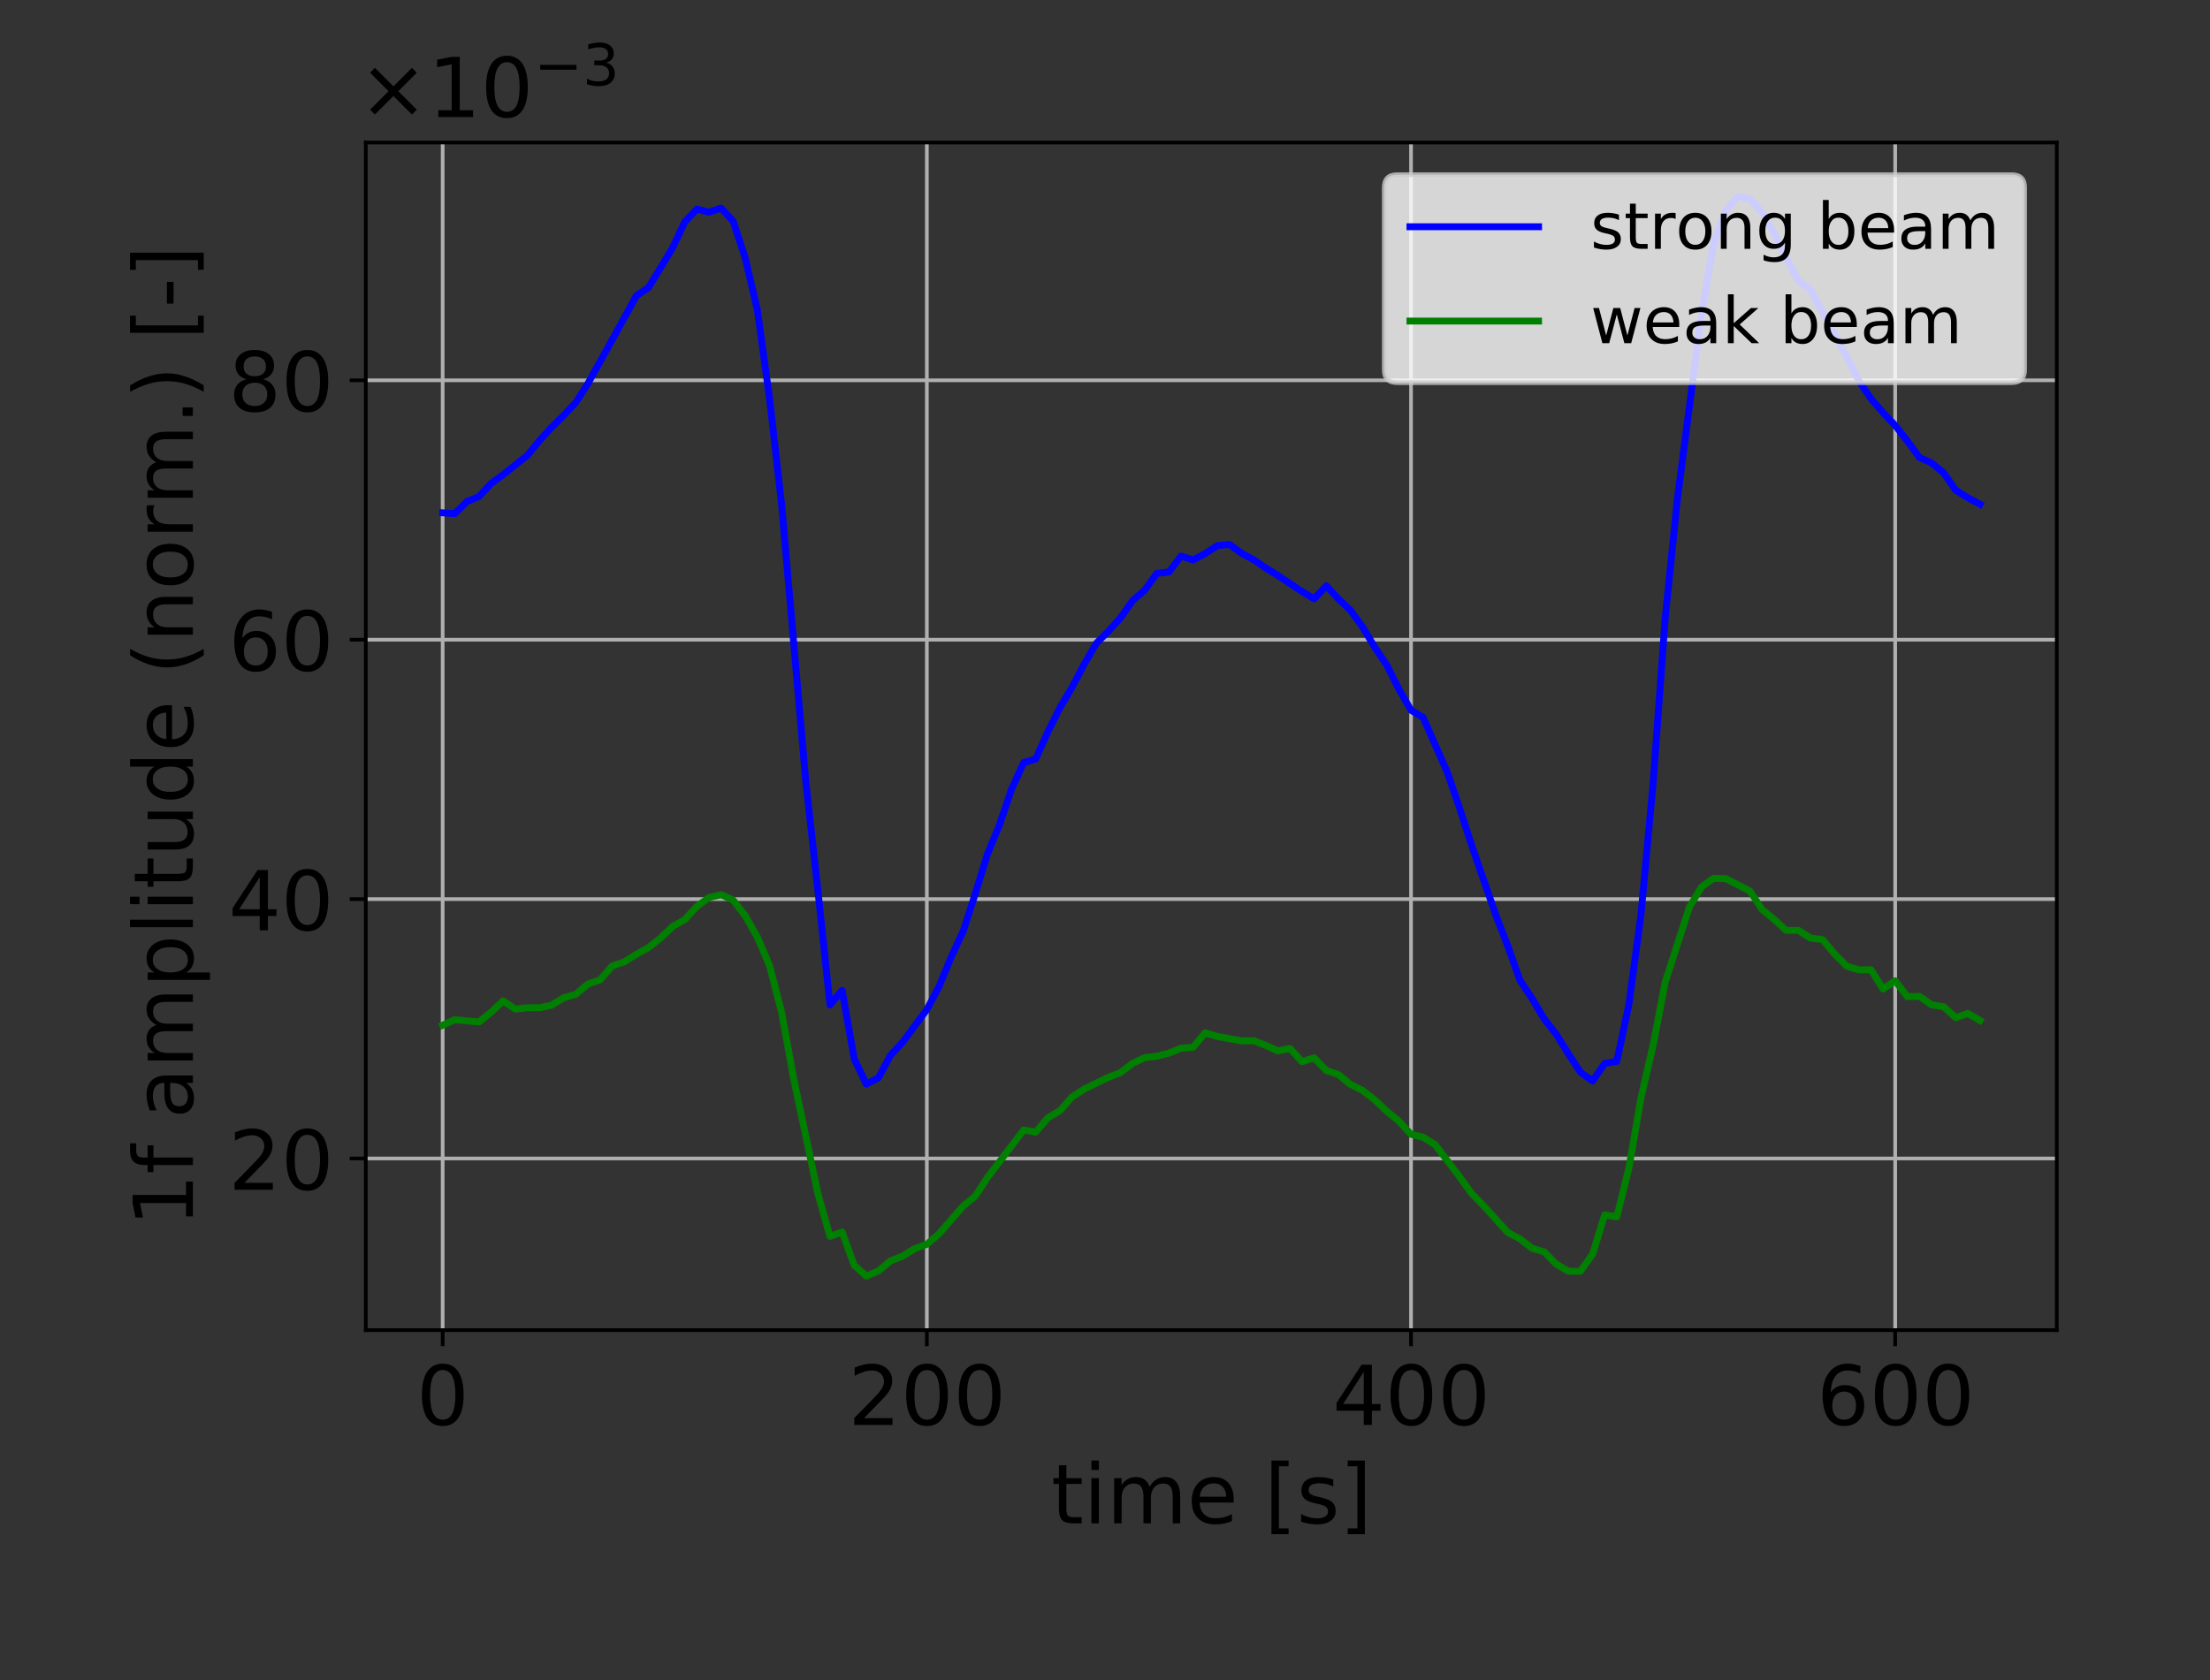 <?xml version="1.0" encoding="UTF-8"?>
<svg xmlns="http://www.w3.org/2000/svg" xmlns:xlink="http://www.w3.org/1999/xlink" width="473.47pt" height="360.1pt" viewBox="0 0 473.47 360.1" version="1.1">
<rect x="0" y="0" width="473.47" height="360.1" fill="#333333" stroke="none"/>
<defs>
<g>
<symbol overflow="visible" id="glyph4-0">
<path style="stroke:none;" d="M 7.25 -3.859 C 7.25 -3.598 7.176 -3.367 7.031 -3.172 C 6.844 -2.941 6.594 -2.828 6.281 -2.828 C 6.125 -2.828 5.969 -2.863 5.812 -2.938 C 5.969 -3 6.047 -3.117 6.047 -3.297 C 6.047 -3.504 5.93 -3.609 5.703 -3.609 C 5.297 -3.609 5.023 -3.336 4.891 -2.797 L 4.312 -2.797 C 4.395 -3.473 4.629 -4 5.016 -4.375 C 5.336 -4.695 5.711 -4.859 6.141 -4.859 C 6.516 -4.859 6.801 -4.75 7 -4.531 C 7.164 -4.352 7.25 -4.129 7.25 -3.859 Z M 4.766 -5.875 C 4.766 -5.75 4.633 -5.344 4.375 -4.656 C 4.113 -3.969 3.984 -3.348 3.984 -2.797 L 3.516 -2.797 C 3.516 -3.348 3.379 -3.969 3.109 -4.656 C 2.848 -5.344 2.719 -5.75 2.719 -5.875 C 2.719 -6.094 2.852 -6.312 3.125 -6.531 C 3.332 -6.707 3.539 -6.879 3.75 -7.047 C 3.957 -6.879 4.164 -6.707 4.375 -6.531 C 4.633 -6.312 4.766 -6.094 4.766 -5.875 Z M 5.328 -2.328 C 5.328 -2.18 5.266 -2.109 5.141 -2.109 L 2.359 -2.109 C 2.234 -2.109 2.172 -2.18 2.172 -2.328 C 2.172 -2.473 2.234 -2.547 2.359 -2.547 L 5.141 -2.547 C 5.266 -2.547 5.328 -2.473 5.328 -2.328 Z M 5.688 0 C 5.383 -0.051 5.102 -0.25 4.844 -0.594 C 4.562 -0.945 4.391 -1.367 4.328 -1.859 L 4.875 -1.859 C 4.969 -1.129 5.238 -0.508 5.688 0 Z M 3.172 -2.797 L 2.609 -2.797 C 2.473 -3.336 2.203 -3.609 1.797 -3.609 C 1.566 -3.609 1.453 -3.504 1.453 -3.297 C 1.453 -3.117 1.531 -3 1.688 -2.938 C 1.531 -2.863 1.367 -2.828 1.203 -2.828 C 0.891 -2.828 0.645 -2.941 0.469 -3.172 C 0.32 -3.367 0.25 -3.598 0.25 -3.859 C 0.25 -4.129 0.328 -4.352 0.484 -4.531 C 0.691 -4.75 0.984 -4.859 1.359 -4.859 C 1.785 -4.859 2.16 -4.695 2.484 -4.375 C 2.867 -4 3.098 -3.473 3.172 -2.797 Z M 4.078 -1.047 C 4.078 -0.828 4.039 -0.562 3.969 -0.25 C 3.906 0.051 3.832 0.285 3.75 0.453 C 3.664 0.285 3.586 0.051 3.516 -0.25 C 3.441 -0.562 3.406 -0.828 3.406 -1.047 C 3.406 -1.266 3.441 -1.535 3.516 -1.859 L 3.984 -1.859 C 4.047 -1.535 4.078 -1.266 4.078 -1.047 Z M 3.172 -1.859 C 3.098 -1.367 2.926 -0.945 2.656 -0.594 C 2.395 -0.25 2.109 -0.051 1.797 0 C 2.254 -0.508 2.531 -1.129 2.625 -1.859 Z M 3.172 -1.859 "/>
</symbol>
<symbol overflow="visible" id="glyph4-1">
<path style="stroke:none;" d="M 4.547 -0.016 L 4.5 0.047 C 4.039 0.016 3.484 0 2.828 0 C 2.191 0 1.52 0.016 0.812 0.047 L 0.75 -0.016 L 0.75 -0.312 L 0.812 -0.359 C 0.977 -0.379 1.141 -0.395 1.297 -0.406 C 1.578 -0.426 1.754 -0.453 1.828 -0.484 C 1.879 -0.516 1.926 -0.578 1.969 -0.672 C 2.031 -0.816 2.062 -1.43 2.062 -2.516 L 2.062 -3.734 C 2.062 -4.098 2.055 -4.555 2.047 -5.109 L 2.031 -5.469 C 2.031 -5.633 2 -5.719 1.938 -5.719 C 1.906 -5.719 1.805 -5.68 1.641 -5.609 C 1.203 -5.398 0.82 -5.219 0.5 -5.062 L 0.438 -5.094 C 0.414 -5.281 0.383 -5.488 0.344 -5.719 L 0.344 -5.766 C 1.238 -6.016 2.238 -6.352 3.344 -6.781 L 3.453 -6.703 C 3.441 -6.516 3.422 -6.227 3.391 -5.844 C 3.391 -5.707 3.383 -5.328 3.375 -4.703 L 3.359 -2.797 C 3.359 -1.422 3.379 -0.68 3.422 -0.578 C 3.453 -0.504 3.5 -0.461 3.562 -0.453 C 3.688 -0.422 3.992 -0.391 4.484 -0.359 L 4.547 -0.312 Z M 4.547 -0.016 "/>
</symbol>
<symbol overflow="visible" id="glyph0-0">
<path style="stroke:none;" d="M 5.633 -11.766 C 4.73 -11.766 4.059 -11.32 3.598 -10.438 C 3.137 -9.551 2.922 -8.223 2.922 -6.449 C 2.922 -4.676 3.137 -3.348 3.598 -2.461 C 4.059 -1.578 4.73 -1.133 5.633 -1.133 C 6.539 -1.133 7.211 -1.578 7.672 -2.461 C 8.113 -3.348 8.344 -4.676 8.344 -6.449 C 8.344 -8.223 8.113 -9.551 7.672 -10.438 C 7.211 -11.32 6.539 -11.766 5.633 -11.766 M 5.633 -13.145 C 7.07 -13.145 8.168 -12.562 8.949 -11.426 C 9.711 -10.277 10.098 -8.609 10.098 -6.449 C 10.098 -4.27 9.711 -2.605 8.949 -1.469 C 8.168 -0.336 7.07 0.23 5.633 0.23 C 4.18 0.23 3.066 -0.336 2.305 -1.469 C 1.543 -2.605 1.168 -4.27 1.168 -6.449 C 1.168 -8.609 1.543 -10.277 2.305 -11.426 C 3.066 -12.562 4.18 -13.145 5.633 -13.145 "/>
</symbol>
<symbol overflow="visible" id="glyph0-1">
<path style="stroke:none;" d="M 3.402 -1.469 L 9.496 -1.469 L 9.496 0 L 1.293 0 L 1.293 -1.469 C 1.949 -2.145 2.852 -3.066 4.004 -4.234 C 5.137 -5.387 5.863 -6.129 6.164 -6.469 C 6.734 -7.086 7.121 -7.617 7.336 -8.062 C 7.547 -8.488 7.672 -8.93 7.672 -9.355 C 7.672 -10.027 7.422 -10.594 6.945 -11.02 C 6.469 -11.445 5.848 -11.676 5.066 -11.676 C 4.52 -11.676 3.934 -11.57 3.332 -11.391 C 2.727 -11.199 2.074 -10.914 1.383 -10.523 L 1.383 -12.297 C 2.09 -12.578 2.746 -12.793 3.348 -12.934 C 3.949 -13.074 4.52 -13.145 5.031 -13.145 C 6.359 -13.145 7.422 -12.809 8.223 -12.137 C 9.02 -11.465 9.426 -10.578 9.426 -9.461 C 9.426 -8.93 9.32 -8.414 9.125 -7.957 C 8.93 -7.477 8.574 -6.91 8.043 -6.273 C 7.902 -6.094 7.441 -5.617 6.66 -4.82 C 5.883 -4.023 4.801 -2.906 3.402 -1.469 "/>
</symbol>
<symbol overflow="visible" id="glyph0-2">
<path style="stroke:none;" d="M 6.695 -11.391 L 2.285 -4.5 L 6.695 -4.5 L 6.695 -11.391 M 6.238 -12.914 L 8.434 -12.914 L 8.434 -4.5 L 10.277 -4.5 L 10.277 -3.047 L 8.434 -3.047 L 8.434 0 L 6.695 0 L 6.695 -3.047 L 0.867 -3.047 L 0.867 -4.73 L 6.238 -12.914 "/>
</symbol>
<symbol overflow="visible" id="glyph0-3">
<path style="stroke:none;" d="M 5.848 -7.156 C 5.066 -7.156 4.445 -6.875 3.988 -6.344 C 3.527 -5.812 3.297 -5.066 3.297 -4.145 C 3.297 -3.207 3.527 -2.461 3.988 -1.93 C 4.445 -1.398 5.066 -1.133 5.848 -1.133 C 6.625 -1.133 7.246 -1.398 7.707 -1.93 C 8.168 -2.461 8.398 -3.207 8.398 -4.145 C 8.398 -5.066 8.168 -5.812 7.707 -6.344 C 7.246 -6.875 6.625 -7.156 5.848 -7.156 M 9.32 -12.633 L 9.32 -11.039 C 8.875 -11.25 8.434 -11.41 7.992 -11.516 C 7.531 -11.621 7.086 -11.676 6.66 -11.676 C 5.492 -11.676 4.605 -11.285 4.004 -10.508 C 3.402 -9.727 3.047 -8.539 2.977 -6.98 C 3.312 -7.477 3.738 -7.867 4.254 -8.133 C 4.766 -8.398 5.332 -8.539 5.953 -8.539 C 7.246 -8.539 8.273 -8.133 9.02 -7.352 C 9.762 -6.574 10.152 -5.492 10.152 -4.145 C 10.152 -2.816 9.746 -1.754 8.965 -0.957 C 8.184 -0.16 7.141 0.23 5.848 0.23 C 4.359 0.23 3.207 -0.336 2.426 -1.469 C 1.629 -2.605 1.238 -4.27 1.238 -6.449 C 1.238 -8.488 1.719 -10.117 2.691 -11.32 C 3.648 -12.527 4.961 -13.145 6.59 -13.145 C 7.016 -13.145 7.461 -13.094 7.918 -13.023 C 8.363 -12.934 8.824 -12.809 9.32 -12.633 "/>
</symbol>
<symbol overflow="visible" id="glyph0-4">
<path style="stroke:none;" d="M 3.242 -12.438 L 3.242 -9.691 L 6.52 -9.691 L 6.52 -8.453 L 3.242 -8.453 L 3.242 -3.188 C 3.242 -2.391 3.348 -1.879 3.562 -1.664 C 3.773 -1.434 4.215 -1.328 4.891 -1.328 L 6.52 -1.328 L 6.52 0 L 4.891 0 C 3.648 0 2.801 -0.23 2.34 -0.691 C 1.879 -1.152 1.648 -1.984 1.648 -3.188 L 1.648 -8.453 L 0.477 -8.453 L 0.477 -9.691 L 1.648 -9.691 L 1.648 -12.438 L 3.242 -12.438 "/>
</symbol>
<symbol overflow="visible" id="glyph0-5">
<path style="stroke:none;" d="M 1.664 -9.691 L 3.262 -9.691 L 3.262 0 L 1.664 0 L 1.664 -9.691 M 1.664 -13.465 L 3.262 -13.465 L 3.262 -11.445 L 1.664 -11.445 L 1.664 -13.465 "/>
</symbol>
<symbol overflow="visible" id="glyph0-6">
<path style="stroke:none;" d="M 9.215 -7.832 C 9.602 -8.539 10.082 -9.055 10.629 -9.406 C 11.18 -9.746 11.836 -9.922 12.598 -9.922 C 13.59 -9.922 14.367 -9.566 14.918 -8.859 C 15.469 -8.148 15.75 -7.141 15.75 -5.848 L 15.75 0 L 14.156 0 L 14.156 -5.793 C 14.156 -6.715 13.98 -7.406 13.66 -7.867 C 13.324 -8.309 12.828 -8.539 12.152 -8.539 C 11.32 -8.539 10.664 -8.258 10.188 -7.707 C 9.711 -7.156 9.48 -6.414 9.48 -5.477 L 9.48 0 L 7.883 0 L 7.883 -5.793 C 7.883 -6.715 7.707 -7.406 7.387 -7.867 C 7.051 -8.309 6.539 -8.539 5.863 -8.539 C 5.051 -8.539 4.395 -8.258 3.914 -7.707 C 3.438 -7.156 3.207 -6.414 3.207 -5.477 L 3.207 0 L 1.613 0 L 1.613 -9.691 L 3.207 -9.691 L 3.207 -8.184 C 3.562 -8.77 4.004 -9.215 4.52 -9.496 C 5.016 -9.781 5.617 -9.922 6.324 -9.922 C 7.035 -9.922 7.617 -9.746 8.113 -9.391 C 8.609 -9.035 8.965 -8.504 9.215 -7.832 "/>
</symbol>
<symbol overflow="visible" id="glyph0-7">
<path style="stroke:none;" d="M 9.957 -5.246 L 9.957 -4.465 L 2.641 -4.465 C 2.711 -3.367 3.031 -2.516 3.633 -1.949 C 4.215 -1.383 5.031 -1.098 6.094 -1.098 C 6.695 -1.098 7.301 -1.168 7.867 -1.312 C 8.434 -1.453 9.02 -1.684 9.586 -2.004 L 9.586 -0.496 C 9.02 -0.246 8.434 -0.055 7.832 0.055 C 7.23 0.16 6.609 0.23 6.008 0.23 C 4.445 0.23 3.223 -0.211 2.32 -1.098 C 1.418 -1.984 0.973 -3.207 0.973 -4.75 C 0.973 -6.324 1.398 -7.582 2.25 -8.523 C 3.102 -9.445 4.27 -9.922 5.723 -9.922 C 7.035 -9.922 8.062 -9.496 8.824 -8.664 C 9.566 -7.812 9.957 -6.68 9.957 -5.246 M 8.363 -5.703 C 8.344 -6.574 8.098 -7.266 7.637 -7.797 C 7.156 -8.309 6.52 -8.574 5.742 -8.574 C 4.855 -8.574 4.145 -8.309 3.613 -7.812 C 3.082 -7.316 2.766 -6.609 2.691 -5.703 L 8.363 -5.703 "/>
</symbol>
<symbol overflow="visible" id="glyph0-8">
<path style="stroke:none;" d=""/>
</symbol>
<symbol overflow="visible" id="glyph0-9">
<path style="stroke:none;" d="M 1.523 -13.465 L 5.191 -13.465 L 5.191 -12.227 L 3.117 -12.227 L 3.117 1.082 L 5.191 1.082 L 5.191 2.32 L 1.523 2.32 L 1.523 -13.465 "/>
</symbol>
<symbol overflow="visible" id="glyph0-10">
<path style="stroke:none;" d="M 7.848 -9.406 L 7.848 -7.902 C 7.387 -8.113 6.926 -8.293 6.449 -8.414 C 5.953 -8.523 5.457 -8.594 4.941 -8.594 C 4.145 -8.594 3.543 -8.469 3.152 -8.223 C 2.766 -7.973 2.57 -7.617 2.57 -7.141 C 2.57 -6.77 2.711 -6.484 2.996 -6.273 C 3.277 -6.059 3.844 -5.848 4.695 -5.668 L 5.246 -5.547 C 6.379 -5.297 7.176 -4.941 7.652 -4.52 C 8.113 -4.074 8.363 -3.453 8.363 -2.676 C 8.363 -1.773 8.008 -1.062 7.301 -0.551 C 6.59 -0.02 5.598 0.23 4.359 0.23 C 3.828 0.23 3.297 0.176 2.727 0.09 C 2.16 0 1.578 -0.141 0.957 -0.355 L 0.957 -2.004 C 1.543 -1.684 2.125 -1.453 2.691 -1.312 C 3.262 -1.152 3.828 -1.082 4.395 -1.082 C 5.137 -1.082 5.723 -1.203 6.129 -1.453 C 6.52 -1.699 6.734 -2.074 6.734 -2.551 C 6.734 -2.977 6.574 -3.312 6.289 -3.543 C 6.008 -3.773 5.367 -4.004 4.375 -4.215 L 3.828 -4.34 C 2.836 -4.555 2.109 -4.871 1.684 -5.297 C 1.238 -5.723 1.027 -6.309 1.027 -7.07 C 1.027 -7.973 1.348 -8.68 1.984 -9.176 C 2.621 -9.672 3.543 -9.922 4.75 -9.922 C 5.332 -9.922 5.883 -9.867 6.414 -9.781 C 6.926 -9.691 7.406 -9.566 7.848 -9.406 "/>
</symbol>
<symbol overflow="visible" id="glyph0-11">
<path style="stroke:none;" d="M 5.387 -13.465 L 5.387 2.32 L 1.719 2.32 L 1.719 1.082 L 3.793 1.082 L 3.793 -12.227 L 1.719 -12.227 L 1.719 -13.465 L 5.387 -13.465 "/>
</symbol>
<symbol overflow="visible" id="glyph0-12">
<path style="stroke:none;" d="M 5.633 -6.129 C 4.801 -6.129 4.145 -5.898 3.668 -5.457 C 3.188 -5.016 2.957 -4.41 2.957 -3.633 C 2.957 -2.852 3.188 -2.23 3.668 -1.789 C 4.145 -1.348 4.801 -1.133 5.633 -1.133 C 6.449 -1.133 7.105 -1.348 7.582 -1.809 C 8.062 -2.25 8.309 -2.852 8.309 -3.633 C 8.309 -4.41 8.062 -5.016 7.602 -5.457 C 7.121 -5.898 6.469 -6.129 5.633 -6.129 M 3.879 -6.875 C 3.137 -7.051 2.551 -7.406 2.125 -7.918 C 1.699 -8.434 1.508 -9.055 1.508 -9.797 C 1.508 -10.824 1.859 -11.641 2.605 -12.242 C 3.332 -12.844 4.34 -13.145 5.633 -13.145 C 6.91 -13.145 7.918 -12.844 8.664 -12.242 C 9.391 -11.641 9.762 -10.824 9.762 -9.797 C 9.762 -9.055 9.551 -8.434 9.125 -7.918 C 8.699 -7.406 8.133 -7.051 7.387 -6.875 C 8.223 -6.68 8.875 -6.289 9.355 -5.723 C 9.816 -5.156 10.062 -4.445 10.062 -3.633 C 10.062 -2.375 9.672 -1.418 8.91 -0.762 C 8.133 -0.09 7.051 0.23 5.633 0.23 C 4.199 0.23 3.102 -0.09 2.34 -0.762 C 1.578 -1.418 1.203 -2.375 1.203 -3.633 C 1.203 -4.445 1.434 -5.156 1.914 -5.723 C 2.375 -6.289 3.031 -6.68 3.879 -6.875 M 3.242 -9.637 C 3.242 -8.965 3.438 -8.434 3.863 -8.062 C 4.289 -7.688 4.871 -7.512 5.633 -7.512 C 6.379 -7.512 6.965 -7.688 7.387 -8.062 C 7.812 -8.434 8.027 -8.965 8.027 -9.637 C 8.027 -10.312 7.812 -10.824 7.387 -11.199 C 6.965 -11.57 6.379 -11.766 5.633 -11.766 C 4.871 -11.766 4.289 -11.57 3.863 -11.199 C 3.438 -10.824 3.242 -10.312 3.242 -9.637 "/>
</symbol>
<symbol overflow="visible" id="glyph0-13">
<path style="stroke:none;" d="M 12.418 -9.516 L 8.469 -5.547 L 12.418 -1.594 L 11.391 -0.551 L 7.422 -4.52 L 3.453 -0.551 L 2.426 -1.594 L 6.379 -5.547 L 2.426 -9.516 L 3.453 -10.559 L 7.422 -6.59 L 11.391 -10.559 L 12.418 -9.516 "/>
</symbol>
<symbol overflow="visible" id="glyph0-14">
<path style="stroke:none;" d="M 2.195 -1.469 L 5.051 -1.469 L 5.051 -11.32 L 1.949 -10.703 L 1.949 -12.297 L 5.031 -12.914 L 6.785 -12.914 L 6.785 -1.469 L 9.637 -1.469 L 9.637 0 L 2.195 0 L 2.195 -1.469 "/>
</symbol>
<symbol overflow="visible" id="glyph1-0">
<path style="stroke:none;" d="M -1.469 -2.195 L -1.469 -5.051 L -11.32 -5.051 L -10.703 -1.949 L -12.297 -1.949 L -12.914 -5.031 L -12.914 -6.785 L -1.469 -6.785 L -1.469 -9.637 L 0 -9.637 L 0 -2.195 L -1.469 -2.195 "/>
</symbol>
<symbol overflow="visible" id="glyph1-1">
<path style="stroke:none;" d="M -13.465 -6.574 L -12.137 -6.574 L -12.137 -5.051 C -12.137 -4.484 -12.012 -4.074 -11.781 -3.863 C -11.551 -3.633 -11.145 -3.527 -10.543 -3.527 L -9.691 -3.527 L -9.691 -6.148 L -8.453 -6.148 L -8.453 -3.527 L 0 -3.527 L 0 -1.93 L -8.453 -1.93 L -8.453 -0.406 L -9.691 -0.406 L -9.691 -1.93 L -10.363 -1.93 C -11.426 -1.93 -12.227 -2.18 -12.723 -2.676 C -13.219 -3.172 -13.465 -3.969 -13.465 -5.066 L -13.465 -6.574 "/>
</symbol>
<symbol overflow="visible" id="glyph1-2">
<path style="stroke:none;" d=""/>
</symbol>
<symbol overflow="visible" id="glyph1-3">
<path style="stroke:none;" d="M -4.871 -6.078 C -4.871 -4.785 -4.711 -3.898 -4.43 -3.402 C -4.129 -2.906 -3.633 -2.656 -2.922 -2.656 C -2.355 -2.656 -1.895 -2.836 -1.578 -3.207 C -1.238 -3.578 -1.082 -4.094 -1.082 -4.73 C -1.082 -5.617 -1.383 -6.324 -2.02 -6.855 C -2.641 -7.387 -3.473 -7.652 -4.52 -7.652 L -4.871 -7.652 L -4.871 -6.078 M -5.527 -9.25 L 0 -9.25 L 0 -7.652 L -1.469 -7.652 C -0.867 -7.281 -0.441 -6.82 -0.176 -6.289 C 0.09 -5.758 0.23 -5.086 0.23 -4.305 C 0.23 -3.312 -0.035 -2.516 -0.586 -1.93 C -1.133 -1.348 -1.879 -1.062 -2.816 -1.062 C -3.898 -1.062 -4.711 -1.418 -5.281 -2.16 C -5.828 -2.887 -6.113 -3.969 -6.113 -5.422 L -6.113 -7.652 L -6.273 -7.652 C -7 -7.652 -7.566 -7.406 -7.973 -6.926 C -8.363 -6.449 -8.574 -5.777 -8.574 -4.906 C -8.574 -4.34 -8.504 -3.809 -8.363 -3.277 C -8.223 -2.746 -8.027 -2.25 -7.777 -1.773 L -9.25 -1.773 C -9.461 -2.34 -9.637 -2.906 -9.746 -3.453 C -9.852 -4.004 -9.922 -4.535 -9.922 -5.066 C -9.922 -6.469 -9.551 -7.512 -8.824 -8.203 C -8.098 -8.895 -7 -9.25 -5.527 -9.25 "/>
</symbol>
<symbol overflow="visible" id="glyph1-4">
<path style="stroke:none;" d="M -7.832 -9.215 C -8.539 -9.602 -9.055 -10.082 -9.406 -10.629 C -9.746 -11.18 -9.922 -11.836 -9.922 -12.598 C -9.922 -13.59 -9.566 -14.367 -8.859 -14.918 C -8.148 -15.469 -7.141 -15.75 -5.848 -15.75 L 0 -15.75 L 0 -14.156 L -5.793 -14.156 C -6.715 -14.156 -7.406 -13.98 -7.867 -13.66 C -8.309 -13.324 -8.539 -12.828 -8.539 -12.152 C -8.539 -11.32 -8.258 -10.664 -7.707 -10.188 C -7.156 -9.711 -6.414 -9.48 -5.477 -9.48 L 0 -9.48 L 0 -7.883 L -5.793 -7.883 C -6.715 -7.883 -7.406 -7.707 -7.867 -7.387 C -8.309 -7.051 -8.539 -6.539 -8.539 -5.863 C -8.539 -5.051 -8.258 -4.395 -7.707 -3.914 C -7.156 -3.438 -6.414 -3.207 -5.477 -3.207 L 0 -3.207 L 0 -1.613 L -9.691 -1.613 L -9.691 -3.207 L -8.184 -3.207 C -8.77 -3.562 -9.215 -4.004 -9.496 -4.52 C -9.781 -5.016 -9.922 -5.617 -9.922 -6.324 C -9.922 -7.035 -9.746 -7.617 -9.391 -8.113 C -9.035 -8.609 -8.504 -8.965 -7.832 -9.215 "/>
</symbol>
<symbol overflow="visible" id="glyph1-5">
<path style="stroke:none;" d="M -1.453 -3.207 L 3.668 -3.207 L 3.668 -1.613 L -9.691 -1.613 L -9.691 -3.207 L -8.223 -3.207 C -8.789 -3.527 -9.215 -3.949 -9.496 -4.465 C -9.781 -4.98 -9.922 -5.598 -9.922 -6.309 C -9.922 -7.477 -9.445 -8.434 -8.523 -9.176 C -7.582 -9.902 -6.359 -10.277 -4.836 -10.277 C -3.312 -10.277 -2.074 -9.902 -1.152 -9.176 C -0.23 -8.434 0.23 -7.477 0.23 -6.309 C 0.23 -5.598 0.09 -4.98 -0.176 -4.465 C -0.441 -3.949 -0.867 -3.527 -1.453 -3.207 M -4.836 -8.629 C -6.008 -8.629 -6.91 -8.379 -7.582 -7.902 C -8.258 -7.406 -8.594 -6.75 -8.594 -5.918 C -8.594 -5.066 -8.258 -4.41 -7.582 -3.934 C -6.91 -3.438 -6.008 -3.207 -4.836 -3.207 C -3.668 -3.207 -2.746 -3.438 -2.074 -3.934 C -1.398 -4.41 -1.082 -5.066 -1.082 -5.918 C -1.082 -6.75 -1.398 -7.406 -2.074 -7.902 C -2.746 -8.379 -3.668 -8.629 -4.836 -8.629 "/>
</symbol>
<symbol overflow="visible" id="glyph1-6">
<path style="stroke:none;" d="M -13.465 -1.664 L -13.465 -3.262 L 0 -3.262 L 0 -1.664 L -13.465 -1.664 "/>
</symbol>
<symbol overflow="visible" id="glyph1-7">
<path style="stroke:none;" d="M -9.691 -1.664 L -9.691 -3.262 L 0 -3.262 L 0 -1.664 L -9.691 -1.664 M -13.465 -1.664 L -13.465 -3.262 L -11.445 -3.262 L -11.445 -1.664 L -13.465 -1.664 "/>
</symbol>
<symbol overflow="visible" id="glyph1-8">
<path style="stroke:none;" d="M -12.438 -3.242 L -9.691 -3.242 L -9.691 -6.52 L -8.453 -6.52 L -8.453 -3.242 L -3.188 -3.242 C -2.391 -3.242 -1.879 -3.348 -1.664 -3.562 C -1.434 -3.773 -1.328 -4.215 -1.328 -4.891 L -1.328 -6.52 L 0 -6.52 L 0 -4.891 C 0 -3.648 -0.23 -2.801 -0.691 -2.34 C -1.152 -1.879 -1.984 -1.648 -3.188 -1.648 L -8.453 -1.648 L -8.453 -0.477 L -9.691 -0.477 L -9.691 -1.648 L -12.438 -1.648 L -12.438 -3.242 "/>
</symbol>
<symbol overflow="visible" id="glyph1-9">
<path style="stroke:none;" d="M -3.828 -1.508 L -9.691 -1.508 L -9.691 -3.102 L -3.879 -3.102 C -2.957 -3.102 -2.285 -3.277 -1.824 -3.633 C -1.363 -3.988 -1.133 -4.52 -1.133 -5.246 C -1.133 -6.094 -1.398 -6.785 -1.949 -7.281 C -2.5 -7.777 -3.242 -8.027 -4.199 -8.027 L -9.691 -8.027 L -9.691 -9.621 L 0 -9.621 L 0 -8.027 L -1.488 -8.027 C -0.887 -7.637 -0.461 -7.176 -0.176 -6.68 C 0.09 -6.164 0.23 -5.582 0.23 -4.906 C 0.23 -3.793 -0.105 -2.941 -0.797 -2.375 C -1.469 -1.789 -2.48 -1.508 -3.828 -1.508 M -9.922 -5.512 L -9.922 -5.512 "/>
</symbol>
<symbol overflow="visible" id="glyph1-10">
<path style="stroke:none;" d="M -8.223 -8.043 L -13.465 -8.043 L -13.465 -9.637 L 0 -9.637 L 0 -8.043 L -1.453 -8.043 C -0.867 -7.707 -0.441 -7.281 -0.176 -6.77 C 0.09 -6.254 0.23 -5.652 0.23 -4.941 C 0.23 -3.773 -0.23 -2.816 -1.152 -2.074 C -2.074 -1.328 -3.312 -0.973 -4.836 -0.973 C -6.359 -0.973 -7.582 -1.328 -8.523 -2.074 C -9.445 -2.816 -9.922 -3.773 -9.922 -4.941 C -9.922 -5.652 -9.781 -6.254 -9.496 -6.77 C -9.215 -7.281 -8.789 -7.707 -8.223 -8.043 M -4.836 -2.621 C -3.668 -2.621 -2.746 -2.852 -2.074 -3.332 C -1.398 -3.809 -1.082 -4.484 -1.082 -5.332 C -1.082 -6.164 -1.398 -6.82 -2.074 -7.316 C -2.746 -7.797 -3.668 -8.043 -4.836 -8.043 C -6.008 -8.043 -6.91 -7.797 -7.582 -7.316 C -8.258 -6.82 -8.594 -6.164 -8.594 -5.332 C -8.594 -4.484 -8.258 -3.809 -7.582 -3.332 C -6.91 -2.852 -6.008 -2.621 -4.836 -2.621 "/>
</symbol>
<symbol overflow="visible" id="glyph1-11">
<path style="stroke:none;" d="M -5.246 -9.957 L -4.465 -9.957 L -4.465 -2.641 C -3.367 -2.711 -2.516 -3.031 -1.949 -3.633 C -1.383 -4.215 -1.098 -5.031 -1.098 -6.094 C -1.098 -6.695 -1.168 -7.301 -1.312 -7.867 C -1.453 -8.434 -1.684 -9.02 -2.004 -9.586 L -0.496 -9.586 C -0.246 -9.02 -0.055 -8.434 0.055 -7.832 C 0.16 -7.23 0.23 -6.609 0.23 -6.008 C 0.23 -4.445 -0.211 -3.223 -1.098 -2.32 C -1.984 -1.418 -3.207 -0.973 -4.75 -0.973 C -6.324 -0.973 -7.582 -1.398 -8.523 -2.25 C -9.445 -3.102 -9.922 -4.27 -9.922 -5.723 C -9.922 -7.035 -9.496 -8.062 -8.664 -8.824 C -7.812 -9.566 -6.68 -9.957 -5.246 -9.957 M -5.703 -8.363 C -6.574 -8.344 -7.266 -8.098 -7.797 -7.637 C -8.309 -7.156 -8.574 -6.52 -8.574 -5.742 C -8.574 -4.855 -8.309 -4.145 -7.812 -3.613 C -7.316 -3.082 -6.609 -2.766 -5.703 -2.691 L -5.703 -8.363 "/>
</symbol>
<symbol overflow="visible" id="glyph1-12">
<path style="stroke:none;" d="M -13.449 -5.492 C -12.102 -4.711 -10.789 -4.145 -9.496 -3.773 C -8.203 -3.383 -6.891 -3.207 -5.562 -3.207 C -4.215 -3.207 -2.906 -3.383 -1.613 -3.773 C -0.301 -4.145 0.992 -4.711 2.32 -5.492 L 2.32 -4.109 C 0.957 -3.242 -0.355 -2.586 -1.664 -2.16 C -2.977 -1.734 -4.27 -1.523 -5.562 -1.523 C -6.84 -1.523 -8.133 -1.734 -9.445 -2.16 C -10.754 -2.586 -12.082 -3.223 -13.449 -4.109 L -13.449 -5.492 "/>
</symbol>
<symbol overflow="visible" id="glyph1-13">
<path style="stroke:none;" d="M -5.848 -9.727 L 0 -9.727 L 0 -8.133 L -5.793 -8.133 C -6.715 -8.133 -7.387 -7.938 -7.848 -7.582 C -8.309 -7.23 -8.539 -6.695 -8.539 -5.988 C -8.539 -5.121 -8.258 -4.445 -7.707 -3.949 C -7.156 -3.453 -6.414 -3.207 -5.477 -3.207 L 0 -3.207 L 0 -1.613 L -9.691 -1.613 L -9.691 -3.207 L -8.184 -3.207 C -8.754 -3.578 -9.195 -4.023 -9.48 -4.555 C -9.762 -5.066 -9.922 -5.668 -9.922 -6.344 C -9.922 -7.441 -9.566 -8.293 -8.875 -8.859 C -8.184 -9.426 -7.176 -9.727 -5.848 -9.727 "/>
</symbol>
<symbol overflow="visible" id="glyph1-14">
<path style="stroke:none;" d="M -8.574 -5.422 C -8.574 -4.57 -8.238 -3.898 -7.566 -3.402 C -6.891 -2.906 -5.988 -2.656 -4.836 -2.656 C -3.668 -2.656 -2.766 -2.887 -2.09 -3.383 C -1.418 -3.879 -1.098 -4.555 -1.098 -5.422 C -1.098 -6.273 -1.418 -6.945 -2.09 -7.441 C -2.766 -7.938 -3.668 -8.184 -4.836 -8.184 C -5.973 -8.184 -6.891 -7.938 -7.566 -7.441 C -8.238 -6.945 -8.574 -6.273 -8.574 -5.422 M -9.922 -5.422 C -9.922 -6.805 -9.461 -7.883 -8.574 -8.68 C -7.672 -9.461 -6.43 -9.867 -4.836 -9.867 C -3.242 -9.867 -2.004 -9.461 -1.117 -8.68 C -0.211 -7.883 0.23 -6.805 0.23 -5.422 C 0.23 -4.023 -0.211 -2.922 -1.117 -2.145 C -2.004 -1.363 -3.242 -0.973 -4.836 -0.973 C -6.43 -0.973 -7.672 -1.363 -8.574 -2.145 C -9.461 -2.922 -9.922 -4.023 -9.922 -5.422 "/>
</symbol>
<symbol overflow="visible" id="glyph1-15">
<path style="stroke:none;" d="M -8.203 -7.281 C -8.309 -7.105 -8.379 -6.91 -8.434 -6.695 C -8.469 -6.484 -8.504 -6.254 -8.504 -6.008 C -8.504 -5.102 -8.203 -4.41 -7.617 -3.934 C -7.035 -3.438 -6.199 -3.207 -5.102 -3.207 L 0 -3.207 L 0 -1.613 L -9.691 -1.613 L -9.691 -3.207 L -8.184 -3.207 C -8.77 -3.527 -9.215 -3.969 -9.496 -4.5 C -9.781 -5.031 -9.922 -5.688 -9.922 -6.469 C -9.922 -6.574 -9.902 -6.695 -9.902 -6.84 C -9.887 -6.965 -9.867 -7.105 -9.832 -7.281 L -8.203 -7.281 "/>
</symbol>
<symbol overflow="visible" id="glyph1-16">
<path style="stroke:none;" d="M -2.195 -1.895 L -2.195 -3.719 L 0 -3.719 L 0 -1.895 L -2.195 -1.895 "/>
</symbol>
<symbol overflow="visible" id="glyph1-17">
<path style="stroke:none;" d="M -13.449 -1.418 L -13.449 -2.801 C -12.082 -3.648 -10.754 -4.305 -9.445 -4.73 C -8.133 -5.156 -6.84 -5.387 -5.562 -5.387 C -4.27 -5.387 -2.977 -5.156 -1.664 -4.73 C -0.355 -4.305 0.957 -3.648 2.32 -2.801 L 2.32 -1.418 C 0.992 -2.18 -0.301 -2.746 -1.613 -3.137 C -2.906 -3.508 -4.215 -3.703 -5.562 -3.703 C -6.891 -3.703 -8.203 -3.508 -9.496 -3.137 C -10.789 -2.746 -12.102 -2.18 -13.449 -1.418 "/>
</symbol>
<symbol overflow="visible" id="glyph1-18">
<path style="stroke:none;" d="M -13.465 -1.523 L -13.465 -5.191 L -12.227 -5.191 L -12.227 -3.117 L 1.082 -3.117 L 1.082 -5.191 L 2.32 -5.191 L 2.32 -1.523 L -13.465 -1.523 "/>
</symbol>
<symbol overflow="visible" id="glyph1-19">
<path style="stroke:none;" d="M -5.562 -0.867 L -5.562 -5.527 L -4.145 -5.527 L -4.145 -0.867 L -5.562 -0.867 "/>
</symbol>
<symbol overflow="visible" id="glyph1-20">
<path style="stroke:none;" d="M -13.465 -5.387 L 2.32 -5.387 L 2.32 -1.719 L 1.082 -1.719 L 1.082 -3.793 L -12.227 -3.793 L -12.227 -1.719 L -13.465 -1.719 L -13.465 -5.387 "/>
</symbol>
<symbol overflow="visible" id="glyph2-0">
<path style="stroke:none;" d="M 6.105 -7.316 L 6.105 -6.145 C 5.746 -6.312 5.387 -6.449 5.016 -6.547 C 4.629 -6.629 4.246 -6.684 3.844 -6.684 C 3.223 -6.684 2.758 -6.586 2.453 -6.395 C 2.148 -6.199 2 -5.926 2 -5.555 C 2 -5.266 2.109 -5.043 2.328 -4.879 C 2.551 -4.711 2.992 -4.547 3.652 -4.41 L 4.078 -4.312 C 4.961 -4.121 5.582 -3.844 5.953 -3.516 C 6.312 -3.168 6.504 -2.688 6.504 -2.082 C 6.504 -1.379 6.23 -0.828 5.676 -0.426 C 5.125 -0.016 4.355 0.18 3.391 0.18 C 2.977 0.18 2.562 0.137 2.121 0.07 C 1.68 0 1.227 -0.109 0.742 -0.277 L 0.742 -1.559 C 1.199 -1.309 1.652 -1.129 2.094 -1.02 C 2.535 -0.895 2.977 -0.84 3.418 -0.84 C 3.996 -0.84 4.449 -0.938 4.77 -1.129 C 5.07 -1.324 5.238 -1.613 5.238 -1.984 C 5.238 -2.316 5.113 -2.578 4.891 -2.758 C 4.672 -2.934 4.176 -3.113 3.402 -3.281 L 2.977 -3.375 C 2.203 -3.543 1.641 -3.789 1.309 -4.121 C 0.965 -4.449 0.801 -4.906 0.801 -5.5 C 0.801 -6.199 1.047 -6.754 1.543 -7.137 C 2.039 -7.523 2.758 -7.719 3.691 -7.719 C 4.148 -7.719 4.574 -7.676 4.988 -7.605 C 5.387 -7.539 5.762 -7.441 6.105 -7.316 "/>
</symbol>
<symbol overflow="visible" id="glyph2-1">
<path style="stroke:none;" d="M 2.523 -9.672 L 2.523 -7.539 L 5.07 -7.539 L 5.07 -6.574 L 2.523 -6.574 L 2.523 -2.48 C 2.523 -1.859 2.605 -1.461 2.77 -1.297 C 2.934 -1.117 3.281 -1.035 3.805 -1.035 L 5.07 -1.035 L 5.07 0 L 3.805 0 C 2.84 0 2.176 -0.18 1.82 -0.539 C 1.461 -0.895 1.281 -1.543 1.281 -2.48 L 1.281 -6.574 L 0.371 -6.574 L 0.371 -7.539 L 1.281 -7.539 L 1.281 -9.672 L 2.523 -9.672 "/>
</symbol>
<symbol overflow="visible" id="glyph2-2">
<path style="stroke:none;" d="M 5.664 -6.379 C 5.527 -6.465 5.375 -6.52 5.207 -6.559 C 5.043 -6.586 4.863 -6.613 4.672 -6.613 C 3.969 -6.613 3.43 -6.379 3.059 -5.926 C 2.672 -5.473 2.496 -4.824 2.496 -3.969 L 2.496 0 L 1.254 0 L 1.254 -7.539 L 2.496 -7.539 L 2.496 -6.367 C 2.742 -6.82 3.086 -7.164 3.5 -7.387 C 3.914 -7.605 4.422 -7.719 5.031 -7.719 C 5.113 -7.719 5.207 -7.703 5.32 -7.703 C 5.414 -7.688 5.527 -7.676 5.664 -7.648 L 5.664 -6.379 "/>
</symbol>
<symbol overflow="visible" id="glyph2-3">
<path style="stroke:none;" d="M 4.215 -6.668 C 3.555 -6.668 3.031 -6.406 2.645 -5.883 C 2.262 -5.359 2.066 -4.656 2.066 -3.762 C 2.066 -2.852 2.246 -2.148 2.633 -1.625 C 3.02 -1.102 3.543 -0.855 4.215 -0.855 C 4.879 -0.855 5.402 -1.102 5.789 -1.625 C 6.172 -2.148 6.367 -2.852 6.367 -3.762 C 6.367 -4.645 6.172 -5.359 5.789 -5.883 C 5.402 -6.406 4.879 -6.668 4.215 -6.668 M 4.215 -7.719 C 5.293 -7.719 6.133 -7.359 6.754 -6.668 C 7.359 -5.969 7.676 -5.004 7.676 -3.762 C 7.676 -2.523 7.359 -1.559 6.754 -0.867 C 6.133 -0.164 5.293 0.18 4.215 0.18 C 3.129 0.18 2.273 -0.164 1.668 -0.867 C 1.062 -1.559 0.758 -2.523 0.758 -3.762 C 0.758 -5.004 1.062 -5.969 1.668 -6.668 C 2.273 -7.359 3.129 -7.719 4.215 -7.719 "/>
</symbol>
<symbol overflow="visible" id="glyph2-4">
<path style="stroke:none;" d="M 7.566 -4.547 L 7.566 0 L 6.324 0 L 6.324 -4.508 C 6.324 -5.223 6.172 -5.746 5.898 -6.105 C 5.621 -6.465 5.207 -6.641 4.656 -6.641 C 3.984 -6.641 3.457 -6.422 3.074 -5.996 C 2.688 -5.566 2.496 -4.988 2.496 -4.258 L 2.496 0 L 1.254 0 L 1.254 -7.539 L 2.496 -7.539 L 2.496 -6.367 C 2.785 -6.809 3.129 -7.152 3.543 -7.371 C 3.941 -7.594 4.41 -7.719 4.934 -7.719 C 5.789 -7.719 6.449 -7.441 6.891 -6.902 C 7.332 -6.367 7.566 -5.582 7.566 -4.547 "/>
</symbol>
<symbol overflow="visible" id="glyph2-5">
<path style="stroke:none;" d="M 6.258 -3.859 C 6.258 -4.742 6.062 -5.441 5.703 -5.938 C 5.332 -6.434 4.809 -6.684 4.148 -6.684 C 3.488 -6.684 2.961 -6.434 2.59 -5.938 C 2.219 -5.441 2.039 -4.742 2.039 -3.859 C 2.039 -2.961 2.219 -2.273 2.59 -1.777 C 2.961 -1.281 3.488 -1.035 4.148 -1.035 C 4.809 -1.035 5.332 -1.281 5.703 -1.777 C 6.062 -2.273 6.258 -2.961 6.258 -3.859 M 7.496 -0.938 C 7.496 0.332 7.207 1.281 6.641 1.914 C 6.062 2.535 5.195 2.852 4.023 2.852 C 3.582 2.852 3.184 2.812 2.797 2.758 C 2.41 2.688 2.027 2.59 1.668 2.453 L 1.668 1.254 C 2.027 1.445 2.383 1.586 2.742 1.68 C 3.102 1.777 3.457 1.832 3.832 1.832 C 4.629 1.832 5.238 1.613 5.648 1.199 C 6.051 0.773 6.258 0.137 6.258 -0.715 L 6.258 -1.324 C 5.996 -0.883 5.664 -0.551 5.266 -0.332 C 4.863 -0.109 4.395 0 3.844 0 C 2.906 0 2.164 -0.344 1.598 -1.047 C 1.035 -1.75 0.758 -2.688 0.758 -3.859 C 0.758 -5.016 1.035 -5.953 1.598 -6.656 C 2.164 -7.359 2.906 -7.719 3.844 -7.719 C 4.395 -7.719 4.863 -7.605 5.266 -7.387 C 5.664 -7.164 5.996 -6.836 6.258 -6.395 L 6.258 -7.539 L 7.496 -7.539 L 7.496 -0.938 "/>
</symbol>
<symbol overflow="visible" id="glyph2-6">
<path style="stroke:none;" d=""/>
</symbol>
<symbol overflow="visible" id="glyph2-7">
<path style="stroke:none;" d="M 6.711 -3.762 C 6.711 -4.672 6.52 -5.375 6.145 -5.898 C 5.762 -6.422 5.25 -6.684 4.602 -6.684 C 3.941 -6.684 3.43 -6.422 3.059 -5.898 C 2.672 -5.375 2.496 -4.672 2.496 -3.762 C 2.496 -2.852 2.672 -2.137 3.059 -1.613 C 3.43 -1.09 3.941 -0.84 4.602 -0.84 C 5.25 -0.84 5.762 -1.09 6.145 -1.613 C 6.52 -2.137 6.711 -2.852 6.711 -3.762 M 2.496 -6.395 C 2.742 -6.836 3.074 -7.164 3.473 -7.387 C 3.871 -7.605 4.355 -7.719 4.906 -7.719 C 5.816 -7.719 6.559 -7.344 7.137 -6.629 C 7.703 -5.898 7.992 -4.945 7.992 -3.762 C 7.992 -2.578 7.703 -1.613 7.137 -0.895 C 6.559 -0.18 5.816 0.18 4.906 0.18 C 4.355 0.18 3.871 0.07 3.473 -0.137 C 3.074 -0.344 2.742 -0.676 2.496 -1.129 L 2.496 0 L 1.254 0 L 1.254 -10.473 L 2.496 -10.473 L 2.496 -6.395 "/>
</symbol>
<symbol overflow="visible" id="glyph2-8">
<path style="stroke:none;" d="M 7.746 -4.078 L 7.746 -3.473 L 2.055 -3.473 C 2.109 -2.617 2.355 -1.957 2.824 -1.516 C 3.281 -1.074 3.914 -0.855 4.742 -0.855 C 5.207 -0.855 5.676 -0.91 6.117 -1.02 C 6.559 -1.129 7.016 -1.309 7.457 -1.559 L 7.457 -0.387 C 7.016 -0.191 6.559 -0.043 6.09 0.043 C 5.621 0.125 5.141 0.18 4.672 0.18 C 3.457 0.18 2.508 -0.164 1.805 -0.855 C 1.102 -1.543 0.758 -2.496 0.758 -3.691 C 0.758 -4.918 1.09 -5.898 1.75 -6.629 C 2.41 -7.344 3.32 -7.719 4.449 -7.719 C 5.473 -7.719 6.27 -7.387 6.863 -6.738 C 7.441 -6.078 7.746 -5.195 7.746 -4.078 M 6.504 -4.438 C 6.492 -5.113 6.297 -5.648 5.938 -6.062 C 5.566 -6.465 5.07 -6.668 4.465 -6.668 C 3.777 -6.668 3.223 -6.465 2.812 -6.078 C 2.398 -5.691 2.148 -5.141 2.094 -4.438 L 6.504 -4.438 "/>
</symbol>
<symbol overflow="visible" id="glyph2-9">
<path style="stroke:none;" d="M 4.727 -3.789 C 3.719 -3.789 3.031 -3.664 2.645 -3.445 C 2.262 -3.211 2.066 -2.824 2.066 -2.273 C 2.066 -1.832 2.203 -1.473 2.496 -1.227 C 2.785 -0.965 3.184 -0.84 3.68 -0.84 C 4.367 -0.84 4.918 -1.074 5.332 -1.57 C 5.746 -2.055 5.953 -2.699 5.953 -3.516 L 5.953 -3.789 L 4.727 -3.789 M 7.191 -4.301 L 7.191 0 L 5.953 0 L 5.953 -1.145 C 5.664 -0.676 5.305 -0.344 4.891 -0.137 C 4.48 0.07 3.953 0.18 3.348 0.18 C 2.578 0.18 1.957 -0.027 1.504 -0.453 C 1.047 -0.883 0.828 -1.461 0.828 -2.191 C 0.828 -3.031 1.102 -3.664 1.68 -4.105 C 2.246 -4.535 3.086 -4.754 4.215 -4.754 L 5.953 -4.754 L 5.953 -4.879 C 5.953 -5.441 5.762 -5.883 5.387 -6.199 C 5.016 -6.504 4.492 -6.668 3.816 -6.668 C 3.375 -6.668 2.961 -6.613 2.551 -6.504 C 2.137 -6.395 1.75 -6.242 1.379 -6.051 L 1.379 -7.191 C 1.82 -7.359 2.262 -7.496 2.688 -7.578 C 3.113 -7.66 3.527 -7.719 3.941 -7.719 C 5.031 -7.719 5.844 -7.426 6.379 -6.863 C 6.918 -6.297 7.191 -5.441 7.191 -4.301 "/>
</symbol>
<symbol overflow="visible" id="glyph2-10">
<path style="stroke:none;" d="M 7.164 -6.09 C 7.469 -6.641 7.84 -7.043 8.27 -7.316 C 8.695 -7.578 9.207 -7.719 9.797 -7.719 C 10.57 -7.719 11.176 -7.441 11.602 -6.891 C 12.031 -6.34 12.25 -5.555 12.25 -4.547 L 12.25 0 L 11.012 0 L 11.012 -4.508 C 11.012 -5.223 10.871 -5.762 10.625 -6.117 C 10.363 -6.465 9.977 -6.641 9.453 -6.641 C 8.805 -6.641 8.297 -6.422 7.922 -5.996 C 7.551 -5.566 7.371 -4.988 7.371 -4.258 L 7.371 0 L 6.133 0 L 6.133 -4.508 C 6.133 -5.223 5.996 -5.762 5.746 -6.117 C 5.484 -6.465 5.086 -6.641 4.562 -6.641 C 3.926 -6.641 3.418 -6.422 3.047 -5.996 C 2.672 -5.566 2.496 -4.988 2.496 -4.258 L 2.496 0 L 1.254 0 L 1.254 -7.539 L 2.496 -7.539 L 2.496 -6.367 C 2.77 -6.82 3.113 -7.164 3.516 -7.387 C 3.898 -7.605 4.367 -7.719 4.918 -7.719 C 5.473 -7.719 5.926 -7.578 6.312 -7.305 C 6.695 -7.027 6.973 -6.613 7.164 -6.09 "/>
</symbol>
<symbol overflow="visible" id="glyph2-11">
<path style="stroke:none;" d="M 0.578 -7.539 L 1.82 -7.539 L 3.363 -1.652 L 4.906 -7.539 L 6.367 -7.539 L 7.91 -1.652 L 9.453 -7.539 L 10.695 -7.539 L 8.723 0 L 7.262 0 L 5.637 -6.172 L 4.012 0 L 2.551 0 L 0.578 -7.539 "/>
</symbol>
<symbol overflow="visible" id="glyph2-12">
<path style="stroke:none;" d="M 1.254 -10.473 L 2.496 -10.473 L 2.496 -4.285 L 6.188 -7.539 L 7.773 -7.539 L 3.777 -4.012 L 7.938 0 L 6.324 0 L 2.496 -3.68 L 2.496 0 L 1.254 0 L 1.254 -10.473 "/>
</symbol>
<symbol overflow="visible" id="glyph3-0">
<path style="stroke:none;" d="M 5.035 -4.875 C 5.617 -4.75 6.078 -4.488 6.398 -4.094 C 6.723 -3.695 6.895 -3.199 6.895 -2.629 C 6.895 -1.734 6.586 -1.043 5.977 -0.559 C 5.359 -0.074 4.488 0.16 3.359 0.16 C 2.977 0.16 2.578 0.125 2.184 0.051 C 1.785 -0.012 1.363 -0.125 0.941 -0.273 L 0.941 -1.449 C 1.277 -1.254 1.648 -1.105 2.059 -1.004 C 2.457 -0.906 2.879 -0.855 3.324 -0.855 C 4.094 -0.855 4.676 -1.004 5.074 -1.301 C 5.469 -1.602 5.68 -2.047 5.68 -2.629 C 5.68 -3.148 5.496 -3.57 5.121 -3.871 C 4.75 -4.168 4.23 -4.328 3.559 -4.328 L 2.504 -4.328 L 2.504 -5.332 L 3.609 -5.332 C 4.203 -5.332 4.664 -5.445 4.984 -5.691 C 5.309 -5.93 5.469 -6.277 5.469 -6.734 C 5.469 -7.191 5.297 -7.555 4.973 -7.801 C 4.637 -8.051 4.168 -8.172 3.559 -8.172 C 3.223 -8.172 2.863 -8.137 2.48 -8.062 C 2.098 -7.988 1.676 -7.875 1.215 -7.727 L 1.215 -8.816 C 1.676 -8.941 2.109 -9.043 2.52 -9.102 C 2.914 -9.164 3.301 -9.203 3.672 -9.203 C 4.59 -9.203 5.32 -8.992 5.867 -8.57 C 6.41 -8.148 6.684 -7.578 6.684 -6.859 C 6.684 -6.363 6.535 -5.941 6.25 -5.594 C 5.965 -5.246 5.555 -5 5.035 -4.875 "/>
</symbol>
</g>
<clipPath id="clip1">
  <path d="M 94 30.445 L 96 30.445 L 96 285.023 L 94 285.023 Z M 94 30.445 "/>
</clipPath>
<clipPath id="clip2">
  <path d="M 198 30.445 L 200 30.445 L 200 285.023 L 198 285.023 Z M 198 30.445 "/>
</clipPath>
<clipPath id="clip3">
  <path d="M 301 30.445 L 303 30.445 L 303 285.023 L 301 285.023 Z M 301 30.445 "/>
</clipPath>
<clipPath id="clip4">
  <path d="M 405 30.445 L 407 30.445 L 407 285.023 L 405 285.023 Z M 405 30.445 "/>
</clipPath>
<clipPath id="clip5">
  <path d="M 78.391 247 L 440.777 247 L 440.777 249 L 78.391 249 Z M 78.391 247 "/>
</clipPath>
<clipPath id="clip6">
  <path d="M 78.391 192 L 440.777 192 L 440.777 194 L 78.391 194 Z M 78.391 192 "/>
</clipPath>
<clipPath id="clip7">
  <path d="M 78.391 136 L 440.777 136 L 440.777 138 L 78.391 138 Z M 78.391 136 "/>
</clipPath>
<clipPath id="clip8">
  <path d="M 78.391 80 L 440.777 80 L 440.777 82 L 78.391 82 Z M 78.391 80 "/>
</clipPath>
<clipPath id="clip9">
  <path d="M 223 360 L 228 360 L 228 360.102 L 223 360.102 Z M 223 360 "/>
</clipPath>
</defs>
<g id="surface1">
<g clip-path="url(#clip1)" clip-rule="nonzero">
<path style="fill:none;stroke-width:0.8;stroke-linecap:square;stroke-linejoin:round;stroke:rgb(69.019%,69.019%,69.019%);stroke-opacity:1;stroke-miterlimit:10;" d="M 87.407 65.001 L 87.407 323.64 " transform="matrix(0.984,0,0,-0.984,8.829,349.004)"/>
</g>
<path style="fill:none;stroke-width:0.8;stroke-linecap:butt;stroke-linejoin:round;stroke:rgb(0%,0%,0%);stroke-opacity:1;stroke-miterlimit:10;" d="M 87.407 65.001 L 87.407 61.501 " transform="matrix(0.984,0,0,-0.984,8.829,349.004)"/>
<g style="fill:rgb(0%,0%,0%);fill-opacity:1;">
  <use xlink:href="#glyph0-0" x="89.225" y="305.372"/>
</g>
<g clip-path="url(#clip2)" clip-rule="nonzero">
<path style="fill:none;stroke-width:0.8;stroke-linecap:square;stroke-linejoin:round;stroke:rgb(69.019%,69.019%,69.019%);stroke-opacity:1;stroke-miterlimit:10;" d="M 192.824 65.001 L 192.824 323.64 " transform="matrix(0.984,0,0,-0.984,8.829,349.004)"/>
</g>
<path style="fill:none;stroke-width:0.8;stroke-linecap:butt;stroke-linejoin:round;stroke:rgb(0%,0%,0%);stroke-opacity:1;stroke-miterlimit:10;" d="M 192.824 65.001 L 192.824 61.501 " transform="matrix(0.984,0,0,-0.984,8.829,349.004)"/>
<g style="fill:rgb(0%,0%,0%);fill-opacity:1;">
  <use xlink:href="#glyph0-1" x="181.714" y="305.372"/>
  <use xlink:href="#glyph0-0" x="192.982" y="305.372"/>
  <use xlink:href="#glyph0-0" x="204.25" y="305.372"/>
</g>
<g clip-path="url(#clip3)" clip-rule="nonzero">
<path style="fill:none;stroke-width:0.8;stroke-linecap:square;stroke-linejoin:round;stroke:rgb(69.019%,69.019%,69.019%);stroke-opacity:1;stroke-miterlimit:10;" d="M 298.24 65.001 L 298.24 323.64 " transform="matrix(0.984,0,0,-0.984,8.829,349.004)"/>
</g>
<path style="fill:none;stroke-width:0.8;stroke-linecap:butt;stroke-linejoin:round;stroke:rgb(0%,0%,0%);stroke-opacity:1;stroke-miterlimit:10;" d="M 298.24 65.001 L 298.24 61.501 " transform="matrix(0.984,0,0,-0.984,8.829,349.004)"/>
<g style="fill:rgb(0%,0%,0%);fill-opacity:1;">
  <use xlink:href="#glyph0-2" x="285.476" y="305.372"/>
  <use xlink:href="#glyph0-0" x="296.744" y="305.372"/>
  <use xlink:href="#glyph0-0" x="308.013" y="305.372"/>
</g>
<g clip-path="url(#clip4)" clip-rule="nonzero">
<path style="fill:none;stroke-width:0.8;stroke-linecap:square;stroke-linejoin:round;stroke:rgb(69.019%,69.019%,69.019%);stroke-opacity:1;stroke-miterlimit:10;" d="M 403.657 65.001 L 403.657 323.64 " transform="matrix(0.984,0,0,-0.984,8.829,349.004)"/>
</g>
<path style="fill:none;stroke-width:0.8;stroke-linecap:butt;stroke-linejoin:round;stroke:rgb(0%,0%,0%);stroke-opacity:1;stroke-miterlimit:10;" d="M 403.657 65.001 L 403.657 61.501 " transform="matrix(0.984,0,0,-0.984,8.829,349.004)"/>
<g style="fill:rgb(0%,0%,0%);fill-opacity:1;">
  <use xlink:href="#glyph0-3" x="389.238" y="305.372"/>
  <use xlink:href="#glyph0-0" x="400.507" y="305.372"/>
  <use xlink:href="#glyph0-0" x="411.775" y="305.372"/>
</g>
<g style="fill:rgb(0%,0%,0%);fill-opacity:1;">
  <use xlink:href="#glyph0-4" x="225.218" y="326.457"/>
  <use xlink:href="#glyph0-5" x="232.163" y="326.457"/>
  <use xlink:href="#glyph0-6" x="237.089" y="326.457"/>
  <use xlink:href="#glyph0-7" x="254.346" y="326.457"/>
  <use xlink:href="#glyph0-8" x="265.242" y="326.457"/>
  <use xlink:href="#glyph0-9" x="270.876" y="326.457"/>
  <use xlink:href="#glyph0-10" x="277.786" y="326.457"/>
  <use xlink:href="#glyph0-11" x="287.017" y="326.457"/>
</g>
<g clip-path="url(#clip5)" clip-rule="nonzero">
<path style="fill:none;stroke-width:0.8;stroke-linecap:square;stroke-linejoin:round;stroke:rgb(69.019%,69.019%,69.019%);stroke-opacity:1;stroke-miterlimit:10;" d="M 70.671 102.377 L 438.838 102.377 " transform="matrix(0.984,0,0,-0.984,8.829,349.004)"/>
</g>
<path style="fill:none;stroke-width:0.8;stroke-linecap:butt;stroke-linejoin:round;stroke:rgb(0%,0%,0%);stroke-opacity:1;stroke-miterlimit:10;" d="M 70.671 102.377 L 67.171 102.377 " transform="matrix(0.984,0,0,-0.984,8.829,349.004)"/>
<g style="fill:rgb(0%,0%,0%);fill-opacity:1;">
  <use xlink:href="#glyph0-1" x="48.953" y="254.964"/>
  <use xlink:href="#glyph0-0" x="60.221" y="254.964"/>
</g>
<g clip-path="url(#clip6)" clip-rule="nonzero">
<path style="fill:none;stroke-width:0.8;stroke-linecap:square;stroke-linejoin:round;stroke:rgb(69.019%,69.019%,69.019%);stroke-opacity:1;stroke-miterlimit:10;" d="M 70.671 158.869 L 438.838 158.869 " transform="matrix(0.984,0,0,-0.984,8.829,349.004)"/>
</g>
<path style="fill:none;stroke-width:0.8;stroke-linecap:butt;stroke-linejoin:round;stroke:rgb(0%,0%,0%);stroke-opacity:1;stroke-miterlimit:10;" d="M 70.671 158.869 L 67.171 158.869 " transform="matrix(0.984,0,0,-0.984,8.829,349.004)"/>
<g style="fill:rgb(0%,0%,0%);fill-opacity:1;">
  <use xlink:href="#glyph0-2" x="48.953" y="199.357"/>
  <use xlink:href="#glyph0-0" x="60.221" y="199.357"/>
</g>
<g clip-path="url(#clip7)" clip-rule="nonzero">
<path style="fill:none;stroke-width:0.8;stroke-linecap:square;stroke-linejoin:round;stroke:rgb(69.019%,69.019%,69.019%);stroke-opacity:1;stroke-miterlimit:10;" d="M 70.671 215.362 L 438.838 215.362 " transform="matrix(0.984,0,0,-0.984,8.829,349.004)"/>
</g>
<path style="fill:none;stroke-width:0.8;stroke-linecap:butt;stroke-linejoin:round;stroke:rgb(0%,0%,0%);stroke-opacity:1;stroke-miterlimit:10;" d="M 70.671 215.362 L 67.171 215.362 " transform="matrix(0.984,0,0,-0.984,8.829,349.004)"/>
<g style="fill:rgb(0%,0%,0%);fill-opacity:1;">
  <use xlink:href="#glyph0-3" x="48.953" y="143.751"/>
  <use xlink:href="#glyph0-0" x="60.221" y="143.751"/>
</g>
<g clip-path="url(#clip8)" clip-rule="nonzero">
<path style="fill:none;stroke-width:0.8;stroke-linecap:square;stroke-linejoin:round;stroke:rgb(69.019%,69.019%,69.019%);stroke-opacity:1;stroke-miterlimit:10;" d="M 70.671 271.854 L 438.838 271.854 " transform="matrix(0.984,0,0,-0.984,8.829,349.004)"/>
</g>
<path style="fill:none;stroke-width:0.8;stroke-linecap:butt;stroke-linejoin:round;stroke:rgb(0%,0%,0%);stroke-opacity:1;stroke-miterlimit:10;" d="M 70.671 271.854 L 67.171 271.854 " transform="matrix(0.984,0,0,-0.984,8.829,349.004)"/>
<g style="fill:rgb(0%,0%,0%);fill-opacity:1;">
  <use xlink:href="#glyph0-12" x="48.953" y="88.145"/>
  <use xlink:href="#glyph0-0" x="60.221" y="88.145"/>
</g>
<g style="fill:rgb(0%,0%,0%);fill-opacity:1;">
  <use xlink:href="#glyph1-0" x="41.324" y="262.863"/>
  <use xlink:href="#glyph1-1" x="41.324" y="251.594"/>
  <use xlink:href="#glyph1-2" x="41.324" y="245.358"/>
  <use xlink:href="#glyph1-3" x="41.324" y="239.724"/>
  <use xlink:href="#glyph1-4" x="41.324" y="228.863"/>
  <use xlink:href="#glyph1-5" x="41.324" y="211.606"/>
  <use xlink:href="#glyph1-6" x="41.324" y="200.356"/>
  <use xlink:href="#glyph1-7" x="41.324" y="195.43"/>
  <use xlink:href="#glyph1-8" x="41.324" y="190.505"/>
  <use xlink:href="#glyph1-9" x="41.324" y="183.56"/>
  <use xlink:href="#glyph1-10" x="41.324" y="172.327"/>
  <use xlink:href="#glyph1-11" x="41.324" y="161.076"/>
  <use xlink:href="#glyph1-2" x="41.324" y="150.18"/>
  <use xlink:href="#glyph1-12" x="41.324" y="144.546"/>
  <use xlink:href="#glyph1-13" x="41.324" y="137.636"/>
  <use xlink:href="#glyph1-14" x="41.324" y="126.403"/>
  <use xlink:href="#glyph1-15" x="41.324" y="115.56"/>
  <use xlink:href="#glyph1-4" x="41.324" y="108.278"/>
  <use xlink:href="#glyph1-16" x="41.324" y="91.022"/>
  <use xlink:href="#glyph1-17" x="41.324" y="85.388"/>
  <use xlink:href="#glyph1-2" x="41.324" y="78.478"/>
  <use xlink:href="#glyph1-18" x="41.324" y="72.844"/>
  <use xlink:href="#glyph1-19" x="41.324" y="65.934"/>
  <use xlink:href="#glyph1-20" x="41.324" y="59.538"/>
</g>
<path style="fill:none;stroke-width:1.5;stroke-linecap:square;stroke-linejoin:round;stroke:rgb(0%,0%,100%);stroke-opacity:1;stroke-miterlimit:10;" d="M 87.407 242.995 L 90.042 242.824 L 92.677 245.44 L 95.312 246.535 L 97.947 249.384 L 100.582 251.321 L 105.853 255.492 L 108.488 258.738 L 111.123 261.611 L 113.758 264.219 L 116.393 267.021 L 119.028 271.148 L 124.302 280.652 L 129.573 290.268 L 132.208 292.03 L 137.478 300.714 L 140.113 306.341 L 142.748 309.143 L 145.383 308.464 L 148.019 309.373 L 150.654 306.512 L 153.293 298.428 L 155.928 287.153 L 158.563 267.997 L 161.198 244.876 L 166.468 184.486 L 169.103 160.758 L 171.739 135.812 L 174.374 138.991 L 177.009 124.101 L 179.644 118.561 L 182.279 119.958 L 184.914 124.847 L 187.553 127.708 L 192.824 134.804 L 195.459 139.793 L 198.094 146.182 L 200.729 151.853 L 203.364 160.048 L 205.999 168.612 L 208.634 175.033 L 211.269 182.816 L 213.905 188.59 L 216.54 189.403 L 219.175 195.293 L 221.814 200.575 L 224.449 205.028 L 227.084 210.044 L 229.719 214.576 L 232.354 217.191 L 234.989 220.128 L 237.625 223.874 L 240.26 226.16 L 242.895 229.799 L 245.53 230.101 L 248.165 233.566 L 250.8 232.732 L 253.435 234.129 L 256.074 235.851 L 258.71 236.105 L 261.345 234.177 L 263.98 232.776 L 266.615 230.97 L 269.25 229.347 L 274.52 225.839 L 277.155 224.255 L 279.79 227.105 L 282.426 224.247 L 285.061 221.763 L 287.7 218.12 L 290.335 213.727 L 292.97 209.814 L 295.605 204.567 L 298.24 199.996 L 300.875 198.42 L 306.146 186.479 L 308.781 178.784 L 311.416 170.648 L 316.686 155.433 L 319.321 148.599 L 321.96 141.182 L 324.595 137.225 L 327.231 132.788 L 329.866 129.419 L 332.501 125.164 L 335.136 121.156 L 337.771 119.243 L 340.406 123.061 L 343.041 123.521 L 345.676 135.931 L 348.312 155.52 L 350.947 184.098 L 353.582 220.084 L 356.221 245.932 L 361.491 286.411 L 364.126 301.698 L 366.761 308.817 L 369.397 311.885 L 372.032 311.353 L 374.667 308.413 L 377.302 303.865 L 379.937 298.527 L 382.572 293.519 L 385.207 291.598 L 393.117 276.982 L 395.752 271.739 L 398.387 267.838 L 401.022 264.798 L 403.657 262.024 L 406.292 258.655 L 408.927 255.039 L 411.562 253.873 L 414.198 251.706 L 416.833 247.928 L 419.468 246.285 L 422.107 244.848 " transform="matrix(0.984,0,0,-0.984,8.829,349.004)"/>
<path style="fill:none;stroke-width:1.5;stroke-linecap:square;stroke-linejoin:round;stroke:rgb(0%,50%,0%);stroke-opacity:1;stroke-miterlimit:10;" d="M 87.407 131.407 L 90.042 132.598 L 95.312 132.105 L 97.947 134.225 L 100.582 136.701 L 103.218 134.911 L 105.853 135.209 L 108.488 135.205 L 111.123 135.764 L 113.758 137.372 L 116.393 138.126 L 119.028 140.372 L 121.667 141.273 L 124.302 144.285 L 126.938 145.194 L 129.573 146.837 L 132.208 148.309 L 134.843 150.377 L 137.478 152.913 L 140.113 154.389 L 142.748 157.266 L 145.383 159.207 L 148.019 159.834 L 150.654 158.651 L 153.293 155.218 L 155.928 150.567 L 158.563 144.424 L 161.198 134.237 L 163.833 119.739 L 169.103 94.718 L 171.739 85.4 L 174.374 86.368 L 177.009 79.137 L 179.644 76.756 L 182.279 77.875 L 184.914 80.082 L 187.553 81.121 L 190.188 82.741 L 192.824 83.685 L 195.459 85.967 L 200.729 92.019 L 203.364 94.178 L 205.999 98.19 L 213.905 108.584 L 216.54 108.12 L 219.175 111.223 L 221.814 112.794 L 224.449 115.779 L 227.084 117.485 L 232.354 120.053 L 234.989 121.073 L 237.625 123.089 L 240.26 124.347 L 242.895 124.641 L 245.53 125.311 L 248.165 126.403 L 250.8 126.609 L 253.435 129.736 L 256.074 128.958 L 261.345 127.978 L 263.98 128.026 L 266.615 127.022 L 269.25 125.799 L 271.885 126.335 L 274.52 123.462 L 277.155 124.291 L 279.79 121.541 L 282.426 120.656 L 285.061 118.505 L 287.7 117.2 L 290.335 115.148 L 292.97 112.66 L 295.605 110.493 L 298.24 107.631 L 300.875 107.004 L 303.511 105.357 L 308.781 98.44 L 311.416 94.773 L 314.051 92.075 L 319.321 86.261 L 321.96 84.868 L 324.595 82.824 L 327.231 82.046 L 329.866 79.375 L 332.501 77.82 L 335.136 77.82 L 337.771 81.558 L 340.406 90.098 L 343.041 89.662 L 345.676 100.297 L 348.312 115.596 L 350.947 127.05 L 353.582 140.789 L 358.856 157.139 L 361.491 161.524 L 364.126 163.39 L 366.761 163.326 L 372.032 160.624 L 374.667 156.611 L 377.302 154.441 L 379.937 152.04 L 382.572 152.071 L 385.207 150.369 L 387.846 150.059 L 390.481 146.908 L 393.117 144.261 L 395.752 143.456 L 398.387 143.479 L 401.022 139.293 L 403.657 141.074 L 406.292 137.614 L 408.927 137.693 L 411.562 135.852 L 414.198 135.431 L 416.833 133.034 L 419.468 133.975 L 422.107 132.447 " transform="matrix(0.984,0,0,-0.984,8.829,349.004)"/>
<path style="fill:none;stroke-width:0.8;stroke-linecap:square;stroke-linejoin:miter;stroke:rgb(0%,0%,0%);stroke-opacity:1;stroke-miterlimit:10;" d="M 70.671 65.001 L 70.671 323.64 " transform="matrix(0.984,0,0,-0.984,8.829,349.004)"/>
<path style="fill:none;stroke-width:0.8;stroke-linecap:square;stroke-linejoin:miter;stroke:rgb(0%,0%,0%);stroke-opacity:1;stroke-miterlimit:10;" d="M 438.838 65.001 L 438.838 323.64 " transform="matrix(0.984,0,0,-0.984,8.829,349.004)"/>
<path style="fill:none;stroke-width:0.8;stroke-linecap:square;stroke-linejoin:miter;stroke:rgb(0%,0%,0%);stroke-opacity:1;stroke-miterlimit:10;" d="M 70.671 65.001 L 438.838 65.001 " transform="matrix(0.984,0,0,-0.984,8.829,349.004)"/>
<path style="fill:none;stroke-width:0.8;stroke-linecap:square;stroke-linejoin:miter;stroke:rgb(0%,0%,0%);stroke-opacity:1;stroke-miterlimit:10;" d="M 70.671 323.64 L 438.838 323.64 " transform="matrix(0.984,0,0,-0.984,8.829,349.004)"/>
<path style="fill-rule:nonzero;fill:rgb(100%,100%,100%);fill-opacity:0.8;stroke-width:1;stroke-linecap:butt;stroke-linejoin:miter;stroke:rgb(79.999%,79.999%,79.999%);stroke-opacity:0.8;stroke-miterlimit:10;" d="M 295.208 271.346 L 429.04 271.346 C 430.905 271.346 431.842 272.279 431.842 274.148 L 431.842 313.842 C 431.842 315.707 430.905 316.639 429.04 316.639 L 295.208 316.639 C 293.343 316.639 292.41 315.707 292.41 313.842 L 292.41 274.148 C 292.41 272.279 293.343 271.346 295.208 271.346 Z M 295.208 271.346 " transform="matrix(0.984,0,0,-0.984,8.829,349.004)"/>
<path style="fill:none;stroke-width:1.5;stroke-linecap:square;stroke-linejoin:round;stroke:rgb(0%,0%,100%);stroke-opacity:1;stroke-miterlimit:10;" d="M 298.01 305.301 L 326.008 305.301 " transform="matrix(0.984,0,0,-0.984,8.829,349.004)"/>
<g style="fill:rgb(0%,0%,0%);fill-opacity:1;">
  <use xlink:href="#glyph2-0" x="340.743" y="53.321"/>
  <use xlink:href="#glyph2-1" x="347.923" y="53.321"/>
  <use xlink:href="#glyph2-2" x="353.325" y="53.321"/>
  <use xlink:href="#glyph2-3" x="358.988" y="53.321"/>
  <use xlink:href="#glyph2-4" x="367.422" y="53.321"/>
  <use xlink:href="#glyph2-5" x="376.158" y="53.321"/>
  <use xlink:href="#glyph2-6" x="384.909" y="53.321"/>
  <use xlink:href="#glyph2-7" x="389.291" y="53.321"/>
  <use xlink:href="#glyph2-8" x="398.041" y="53.321"/>
  <use xlink:href="#glyph2-9" x="406.516" y="53.321"/>
  <use xlink:href="#glyph2-10" x="414.964" y="53.321"/>
</g>
<path style="fill:none;stroke-width:1.5;stroke-linecap:square;stroke-linejoin:round;stroke:rgb(0%,50%,0%);stroke-opacity:1;stroke-miterlimit:10;" d="M 298.01 284.752 L 326.008 284.752 " transform="matrix(0.984,0,0,-0.984,8.829,349.004)"/>
<g style="fill:rgb(0%,0%,0%);fill-opacity:1;">
  <use xlink:href="#glyph2-11" x="340.743" y="73.545"/>
  <use xlink:href="#glyph2-8" x="352.016" y="73.545"/>
  <use xlink:href="#glyph2-9" x="360.49" y="73.545"/>
  <use xlink:href="#glyph2-12" x="368.938" y="73.545"/>
  <use xlink:href="#glyph2-6" x="376.916" y="73.545"/>
  <use xlink:href="#glyph2-7" x="381.298" y="73.545"/>
  <use xlink:href="#glyph2-8" x="390.049" y="73.545"/>
  <use xlink:href="#glyph2-9" x="398.524" y="73.545"/>
  <use xlink:href="#glyph2-10" x="406.971" y="73.545"/>
</g>
<g style="fill:rgb(0%,0%,0%);fill-opacity:1;">
  <use xlink:href="#glyph0-13" x="76.864" y="25.093"/>
</g>
<g style="fill:rgb(0%,0%,0%);fill-opacity:1;">
  <use xlink:href="#glyph0-14" x="91.709" y="25.093"/>
</g>
<g style="fill:rgb(0%,0%,0%);fill-opacity:1;">
  <use xlink:href="#glyph0-0" x="102.981" y="25.093"/>
</g>
<g style="fill:rgb(0%,0%,0%);fill-opacity:1;">
  <use xlink:href="#glyph3-0" x="124.815" y="18.31"/>
</g>
<path style=" stroke:none;fill-rule:nonzero;fill:rgb(0%,0%,0%);fill-opacity:1;" d="M 115.738 13.906 L 123.5 13.906 L 123.5 14.938 L 115.738 14.938 L 115.738 13.906 "/>
<g clip-path="url(#clip9)" clip-rule="nonzero">
<g style="fill:rgb(0%,0%,0%);fill-opacity:1;">
  <use xlink:href="#glyph4-1" x="223.147" y="367.335"/>
</g>
</g>
</g>
</svg>
